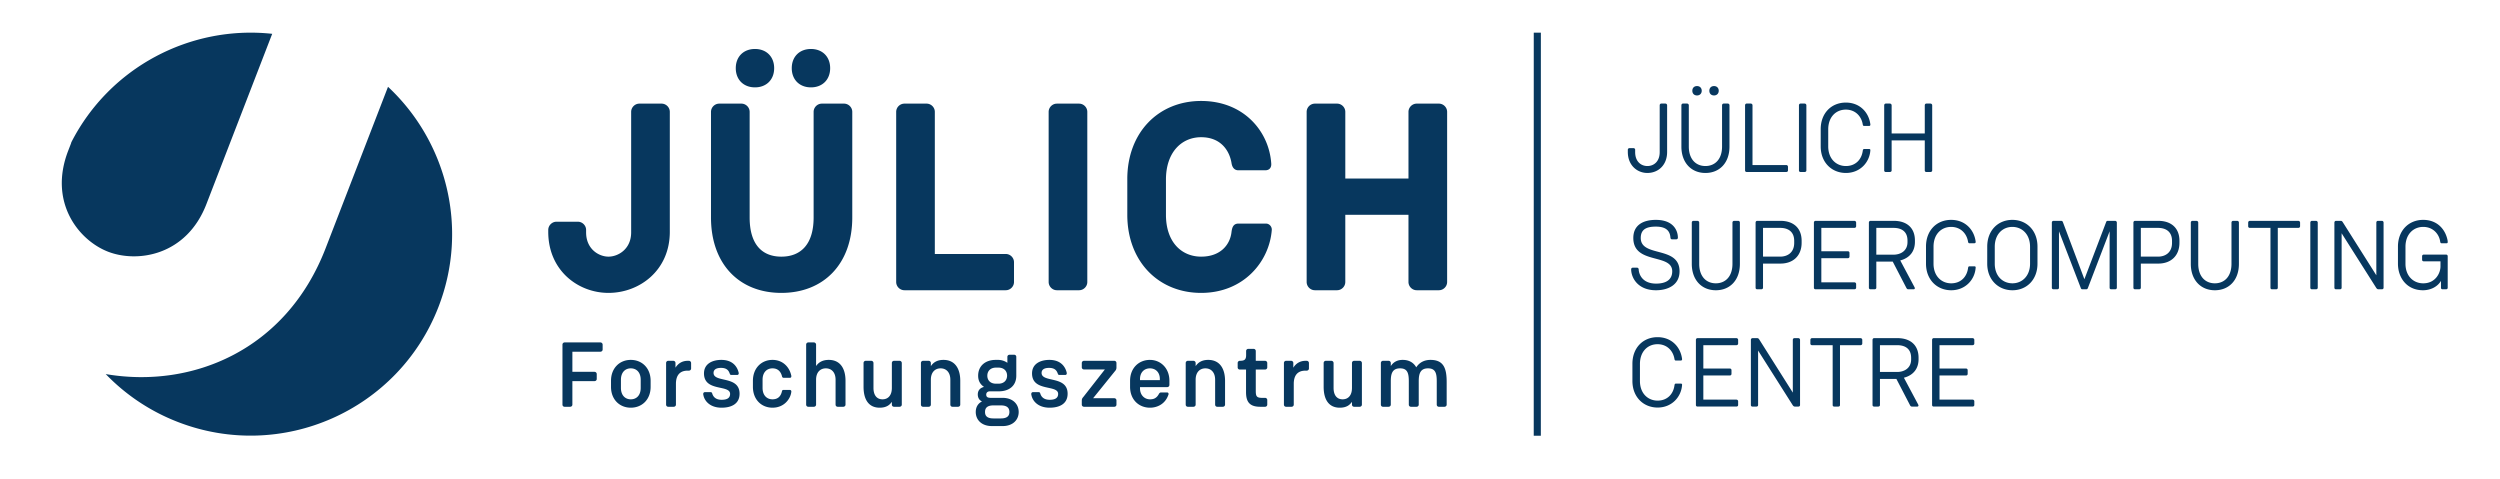 <?xml version="1.0" encoding="UTF-8"?>
<svg width="375.04" height="71.853" viewBox="0 0 375.04 71.853" xml:space="preserve" xmlns="http://www.w3.org/2000/svg">
  <defs>
    <clipPath id="a">
      <path d="M0 53.89h281.28V0H0Z"/>
    </clipPath>
  </defs>
  <g clip-path="url(#a)" transform="matrix(1.333 0 0 -1.333 0 71.853)">
    <path d="M130.53 11.125h-2.234v.114c0 .755.476 1.21 1.117 1.21s1.117-.444 1.117-1.199zm-1.117 2.276c-1.242 0-2.234-.91-2.234-2.358v-.673c0-1.448.992-2.349 2.244-2.349.765 0 1.666.374 2.039 1.376.019.052.05.115.05.166 0 .104-.072.176-.166.176h-.671c-.145 0-.207-.103-.239-.144-.279-.549-.661-.632-1.013-.632-.641 0-1.127.497-1.127 1.231v.145h3.072c.135 0 .238.114.238.249v.475c0 1.386-.972 2.338-2.193 2.338m-7.047 8.771v19.139c0 .51-.42.93-.93.93h-2.49c-.51 0-.93-.42-.93-.93V22.172c0-.512.42-.932.93-.932h2.49c.51 0 .93.42.93.932m3.041-8.874h-3.414a.25.25 0 0 1-.248-.248v-.487c0-.134.113-.238.248-.238h2.35l-2.413-3.083c-.122-.144-.185-.217-.185-.455v-.424c0-.134.113-.238.248-.238h3.414c.135 0 .239.104.239.238v.476a.243.243 0 0 1-.239.248h-2.389l2.473 3.062a.548.548 0 0 1 .155.404v.497a.243.243 0 0 1-.239.248m-8.186-1.365c0 .434.393.568.838.568.703 0 .879-.352.983-.641.041-.103.072-.155.185-.155h.653c.093 0 .175.062.175.176a.472.472 0 0 1-.019.134c-.156.611-.652 1.386-1.936 1.386-1.023 0-1.954-.444-1.954-1.52 0-2.101 2.937-1.232 2.937-2.308 0-.475-.362-.662-.951-.662-.745 0-.973.425-1.055.693-.031.104-.072.167-.188.167h-.64a.183.183 0 0 1-.186-.167.3.3 0 0 1 .01-.144c.123-.704.775-1.439 2.049-1.439 1.076 0 2.028.404 2.028 1.574 0 2.068-2.929 1.21-2.929 2.338m-11.045 1.468c-.724 0-1.147-.299-1.417-.703v.352a.25.25 0 0 1-.249.248h-.63a.243.243 0 0 1-.239-.248V8.363c0-.134.104-.238.239-.238h.63c.136 0 .249.104.249.238v2.804c0 .827.455 1.282 1.097 1.282.641 0 1.096-.455 1.096-1.282V8.363c0-.134.103-.238.238-.238h.631c.135 0 .248.104.248.238v2.68c0 1.406-.619 2.358-1.893 2.358m6.45-6.589h-.818c-.704 0-.952.279-.952.723 0 .456.248.745.952.745h.818c.713 0 .972-.289.972-.745 0-.444-.259-.723-.972-.723m-.539 5.72h.279c.622 0 .973-.383.973-.91-.01-.538-.371-.9-.973-.9h-.279c-.61 0-.973.362-.973.9 0 .527.363.91.973.91m.746-3.403h-1.336c-.351 0-.506.103-.506.362 0 .238.166.372.414.372h1.004c1.158 0 1.965.621 1.965 1.759v2.121a.234.234 0 0 1-.239.237h-.517c-.145 0-.248-.103-.248-.237v-.673a1.796 1.796 0 0 1-1.055.331h-.26c-1.168 0-1.974-.682-1.974-1.779 0-.549.207-.952.662-1.263-.486-.113-.703-.444-.703-.847 0-.352.154-.642.474-.786-.455-.228-.703-.642-.703-1.191 0-.868.641-1.582 1.821-1.582h1.201c1.158 0 1.81.703 1.81 1.582 0 .88-.652 1.594-1.81 1.594m40.188 4.169h-.632a.243.243 0 0 1-.238-.248v-2.804c0-.828-.413-1.283-1.055-1.283-.632 0-1.015.455-1.015 1.283v2.804a.251.251 0 0 1-.248.248h-.631a.242.242 0 0 1-.238-.248v-2.68c0-1.448.59-2.349 1.811-2.349.746 0 1.116.291 1.376.663v-.321c0-.134.104-.238.238-.238h.632c.134 0 .247.104.247.238v4.687a.25.25 0 0 1-.247.248m-17.046.103c-.724 0-1.148-.299-1.417-.703v.352a.251.251 0 0 1-.249.248h-.63a.243.243 0 0 1-.239-.248V8.363c0-.134.104-.238.239-.238h.63c.135 0 .249.104.249.238v2.804c0 .827.454 1.282 1.096 1.282s1.097-.455 1.097-1.282V8.363c0-.134.103-.238.238-.238h.631c.135 0 .248.104.248.238v2.68c0 1.406-.621 2.358-1.893 2.358m-21.859 8.771v2.219c0 .509-.42.929-.93.929h-7.98v15.991c0 .51-.419.93-.93.93h-2.489a.935.935 0 0 1-.931-.93V22.172c0-.512.42-.932.931-.932h11.399c.51 0 .93.42.93.932m47.814 20.069h-2.49c-.51 0-.93-.42-.93-.93v-7.5h-7.11v7.5c0 .51-.42.93-.93.93h-2.49a.934.934 0 0 1-.929-.93V22.172c0-.512.419-.932.929-.932h2.49c.51 0 .93.42.93.932v7.559h7.11v-7.559c0-.512.42-.932.93-.932h2.49c.51 0 .93.42.93.932v19.139c0 .51-.42.93-.93.93m-.941-28.84c-.713 0-1.251-.299-1.604-.838-.33.59-.888.838-1.519.838-.705 0-1.098-.32-1.345-.693v.342a.251.251 0 0 1-.249.248h-.631a.242.242 0 0 1-.237-.248V8.363c0-.134.103-.238.237-.238h.631c.135 0 .249.104.249.238v2.638c0 .838.165 1.448 1.044 1.448.807 0 .983-.507.983-1.448V8.363c0-.134.103-.238.238-.238h.64c.125 0 .239.104.239.238v2.638c0 .89.207 1.448 1.045 1.448s.982-.558.982-1.448V8.363c0-.134.104-.238.238-.238h.631c.135 0 .248.104.248.238v2.534c0 1.491-.299 2.504-1.82 2.504m-18.619-.103h-1.045v1.097a.243.243 0 0 1-.238.248h-.61a.243.243 0 0 1-.238-.248v-.456c0-.527-.207-.641-.713-.641a.242.242 0 0 1-.238-.248v-.497c0-.134.103-.238.238-.238h.703V9.78c0-1.065.362-1.655 1.604-1.655h.537c.135 0 .248.104.248.238v.528a.243.243 0 0 1-.248.238h-.352c-.621 0-.693.217-.693.807v2.379h1.045c.135 0 .248.104.248.238v.497a.25.25 0 0 1-.248.248m.097 15.443h-3.091c-.6 0-.72-.48-.78-.93-.15-1.44-1.23-2.79-3.42-2.79s-3.959 1.62-3.959 4.71v3.96c0 3.09 1.769 4.77 3.959 4.77s3.18-1.47 3.42-2.91c.09-.6.42-.81.75-.81h3.06c.45 0 .69.3.661.75-.241 3.63-3.091 7.05-7.891 7.05s-8.31-3.54-8.31-8.79v-4.02c0-5.251 3.51-8.79 8.31-8.79s7.68 3.539 7.95 7.08c.03.33-.239.72-.659.72m4.592-15.443h-.134c-.672 0-1.117-.352-1.375-.776v.528a.243.243 0 0 1-.239.248h-.58a.242.242 0 0 1-.238-.248V8.363c0-.134.103-.238.238-.238h.621c.136 0 .248.104.248.238v2.338c0 .973.446 1.49 1.315 1.49h.144c.135 0 .249.104.249.238v.621a.251.251 0 0 1-.249.248M94.985 42.241h-2.49c-.51 0-.93-.42-.93-.93v-11.88c0-3.089-1.5-4.41-3.63-4.41s-3.57 1.321-3.57 4.41v11.88c0 .51-.419.93-.93.93h-2.489a.935.935 0 0 1-.931-.93v-11.88c0-5.249 3.181-8.49 7.92-8.49 4.741 0 7.98 3.241 7.98 8.49v11.88c0 .51-.42.93-.93.93M67.572 15.367h-4.035a.243.243 0 0 1-.237-.248V8.363c0-.134.103-.238.237-.238h.631c.134 0 .248.104.248.238v2.649h2.493c.135 0 .249.103.249.238v.559a.253.253 0 0 1-.249.248h-2.493v2.265h3.156c.134 0 .249.104.249.239v.558a.253.253 0 0 1-.249.248m4.533-5.121c0-.828-.466-1.283-1.117-1.283-.632 0-1.108.455-1.108 1.283v.921c0 .827.476 1.282 1.108 1.282.651 0 1.117-.455 1.117-1.282zm-1.117 3.155c-1.242 0-2.225-.91-2.225-2.358v-.673c0-1.448.983-2.349 2.225-2.349 1.251 0 2.234.901 2.234 2.349v.673c0 1.448-.983 2.358-2.234 2.358m4.393 27.91c0 .51-.42.93-.93.93h-2.49c-.51 0-.93-.42-.93-.93v-13.56c0-1.89-1.469-2.73-2.55-2.73-1.08 0-2.52.84-2.52 2.73v.27c0 .51-.42.93-.93.93h-2.4c-.51 0-.93-.42-.93-.93v-.21c0-4.35 3.361-6.87 6.78-6.87 3.48 0 6.9 2.52 6.9 6.87zM36.643 25.959c-4.442-11.5-15.062-15.816-24.746-14.154a22.587 22.587 0 0 1 8.14-5.399c11.678-4.513 24.805 1.297 29.317 12.977 3.436 8.893.882 18.622-5.687 24.752zm54.622 18.112c1.29 0 2.161.87 2.161 2.16s-.871 2.16-2.161 2.16-2.16-.87-2.16-2.16.87-2.16 2.16-2.16M23.227 30.928l7.407 19.169c-9.201.995-18.292-3.76-22.607-12.207-.014-.041-.018-.083-.034-.124l-.319-.828c-2.241-5.798 1.179-10.083 4.495-11.364 3.31-1.279 8.819-.443 11.058 5.354m61.739 13.143c1.289 0 2.159.87 2.159 2.16s-.87 2.16-2.159 2.16c-1.291 0-2.161-.87-2.161-2.16s.87-2.16 2.161-2.16m1.971-31.622c.611 0 .941-.372 1.075-.91a.18.18 0 0 1 .176-.155h.716c.091 0 .154.072.154.166 0 .041 0 .083-.02.134-.219.952-.973 1.717-2.101 1.717-1.231 0-2.204-.91-2.204-2.358v-.673c0-1.448.973-2.349 2.204-2.349 1.292 0 1.976.953 2.101 1.667.01.051.02.124.02.165 0 .093-.073.166-.176.166h-.713c-.084 0-.147-.041-.166-.145-.135-.61-.496-.911-1.066-.911-.641 0-1.117.455-1.117 1.283v.921c0 .827.476 1.282 1.117 1.282m14.302.849h-.631a.242.242 0 0 1-.238-.248v-2.804c0-.828-.414-1.283-1.055-1.283-.631 0-1.014.455-1.014 1.283v2.804a.25.25 0 0 1-.247.248h-.631a.243.243 0 0 1-.239-.248v-2.68c0-1.448.591-2.349 1.811-2.349.744 0 1.118.291 1.375.663v-.321c0-.134.103-.238.238-.238h.631c.135 0 .249.104.249.238v4.687a.251.251 0 0 1-.249.248m-7.968.103c-.735 0-1.158-.299-1.429-.693v2.411a.251.251 0 0 1-.248.248h-.63a.244.244 0 0 1-.239-.248V8.363c0-.134.104-.238.239-.238h.63c.135 0 .248.104.248.238v2.804c0 .827.456 1.282 1.098 1.282.641 0 1.096-.455 1.096-1.282V8.363c0-.134.103-.238.239-.238h.63c.135 0 .249.104.249.238v2.68c0 1.406-.61 2.358-1.883 2.358m-12.968-1.468c0 .434.393.568.838.568.703 0 .88-.352.982-.641.042-.103.073-.155.187-.155h.652c.092 0 .175.062.175.176 0 .052-.01.103-.021.134-.154.611-.651 1.386-1.934 1.386-1.024 0-1.955-.444-1.955-1.52 0-2.101 2.938-1.232 2.938-2.308 0-.475-.362-.662-.952-.662-.745 0-.972.425-1.055.693-.031.104-.072.167-.186.167h-.642a.184.184 0 0 1-.186-.167.311.311 0 0 1 .011-.144c.124-.704.775-1.439 2.048-1.439 1.076 0 2.028.404 2.028 1.574 0 2.068-2.928 1.21-2.928 2.338m-2.774 1.365h-.135c-.673 0-1.117-.352-1.376-.776v.528a.242.242 0 0 1-.238.248h-.579a.243.243 0 0 1-.238-.248V8.363c0-.134.104-.238.238-.238h.621c.134 0 .248.104.248.238v2.338c0 .973.445 1.49 1.314 1.49h.145c.134 0 .248.104.248.238v.621a.251.251 0 0 1-.248.248m109.891 28.95c.11 0 .198-.088.198-.198v-5.248c0-1.518-1.034-2.365-2.222-2.365-1.134 0-2.201.847-2.201 2.365v.242c0 .11.078.187.187.187h.452a.18.18 0 0 0 .187-.187v-.264c0-1.056.66-1.562 1.375-1.562.726 0 1.386.506 1.386 1.562v5.27c0 .11.077.198.176.198zm4.95 1.441c0 .319.209.528.528.528.308 0 .528-.209.528-.528s-.22-.528-.528-.528c-.319 0-.528.209-.528.528m-1.915 0c0 .319.209.528.529.528.308 0 .528-.209.528-.528s-.22-.528-.528-.528c-.32 0-.529.209-.529.528m3.994-1.441c.11 0 .187-.088.187-.198v-4.643c0-1.826-1.111-2.97-2.706-2.97-1.584 0-2.706 1.144-2.706 2.97v4.643c0 .11.077.198.175.198h.463c.11 0 .197-.088.197-.198v-4.643c0-1.408.782-2.189 1.871-2.189s1.87.781 1.87 2.189v4.643c0 .11.077.198.187.198zm6.771-7.524c0-.11-.088-.176-.187-.176h-4.466c-.099 0-.177.066-.177.176v7.327c0 .11.078.198.177.198h.462a.198.198 0 0 0 .198-.198v-6.722h3.806c.099 0 .187-.088.187-.198zm1.41-.177c-.099 0-.176.066-.176.176v7.327c0 .11.077.198.176.198h.462c.11 0 .198-.088.198-.198v-7.327c0-.11-.088-.176-.198-.176zm7.74 2.586c.066 0 .132-.055.121-.132-.077-1.364-1.155-2.563-2.75-2.563-1.596 0-2.839 1.177-2.839 2.992v1.925c0 1.838 1.221 3.004 2.828 3.004 1.595 0 2.596-1.122 2.761-2.454.011-.132-.055-.176-.154-.176h-.561c-.066 0-.121.044-.143.176-.143.892-.814 1.662-1.903 1.662-1.1 0-1.981-.814-1.981-2.223V37.43c0-1.397.892-2.212 1.992-2.212 1.078 0 1.782.727 1.903 1.772.022.088.066.143.143.143zm6.42-2.586c-.099 0-.176.066-.176.176v3.378h-3.729v-3.378c0-.11-.089-.176-.199-.176h-.461c-.1 0-.177.066-.177.176v7.327c0 .11.077.198.177.198h.461c.11 0 .199-.088.199-.198v-3.169h3.729v3.169c0 .11.077.198.176.198h.462c.11 0 .198-.088.198-.198v-7.327c0-.11-.088-.176-.198-.176zm-28.61-7.578c-.11 0-.165.055-.187.165-.044.671-.363 1.266-1.639 1.266-1.001 0-1.705-.264-1.705-1.277 0-2.222 4.367-.847 4.367-3.751 0-1.573-1.353-2.134-2.651-2.134-2.08 0-2.795 1.44-2.795 2.354 0 .11.077.187.188.187h.472c.111 0 .177-.088.187-.176.012-.484.342-1.617 1.959-1.617 1.034 0 1.815.374 1.815 1.386 0 2.046-4.379.726-4.379 3.751 0 1.419 1.056 2.035 2.542 2.035 1.969 0 2.475-1.199 2.475-2.013 0-.099-.088-.176-.187-.176zm7.44 2.08c.11 0 .187-.088.187-.198v-4.643c0-1.826-1.111-2.97-2.706-2.97-1.585 0-2.707 1.144-2.707 2.97v4.643c0 .11.078.198.176.198h.463a.197.197 0 0 0 .197-.198v-4.643c0-1.408.782-2.189 1.871-2.189s1.87.781 1.87 2.189v4.643c0 .11.077.198.187.198zm2.79-4.027h1.936c.825 0 1.573.462 1.573 1.541v.23c0 1.09-.748 1.464-1.573 1.464h-1.936zm0-.781v-2.718c0-.109-.088-.175-.198-.175h-.462c-.099 0-.176.066-.176.175v7.328c0 .11.077.198.176.198h2.629c1.419 0 2.376-.781 2.376-2.244v-.221c0-1.463-.957-2.343-2.376-2.343zm10.48 4.203c0-.11-.088-.187-.198-.187h-3.719v-2.629h2.982a.18.18 0 0 0 .187-.187v-.408a.179.179 0 0 0-.187-.187h-2.982v-2.717h3.719c.11 0 .198-.088.198-.187v-.418c0-.11-.088-.176-.198-.176h-4.379c-.099 0-.176.066-.176.176v7.327c0 .11.077.198.176.198h4.379c.11 0 .198-.088.198-.198zm2.27-3.202h1.936c.825 0 1.573.451 1.573 1.408v.176c0 1.089-.748 1.431-1.573 1.431h-1.936zm0-3.719c0-.11-.088-.176-.198-.176h-.462c-.099 0-.176.066-.176.176v7.327c0 .111.077.199.176.199h2.629c1.419 0 2.376-.748 2.376-2.212v-.165c0-.979-.517-1.782-1.65-2.079l1.584-2.971c.033-.066.055-.109.055-.153 0-.078-.055-.122-.132-.122h-.605c-.11 0-.165.066-.209.144l-1.54 2.97h-1.848zm11.06 2.41c.066 0 .132-.055.121-.132-.077-1.364-1.155-2.563-2.75-2.563-1.596 0-2.839 1.177-2.839 2.992v1.925c0 1.838 1.221 3.004 2.828 3.004 1.595 0 2.596-1.122 2.761-2.454.011-.132-.055-.176-.154-.176h-.561c-.066 0-.121.044-.143.176-.143.892-.814 1.662-1.903 1.662-1.1 0-1.981-.814-1.981-2.223V24.23c0-1.397.892-2.212 1.992-2.212 1.078 0 1.782.727 1.903 1.772.022.088.066.143.143.143zm2.27.297c0-1.397.891-2.211 1.991-2.211 1.079 0 1.981.814 1.981 2.211v1.903c0 1.409-.902 2.234-1.992 2.234-1.1 0-1.98-.825-1.98-2.234zm-.847 1.915c0 1.836 1.221 3.014 2.827 3.014 1.596 0 2.828-1.178 2.828-3.014V24.23c0-1.815-1.222-2.992-2.817-2.992s-2.838 1.177-2.838 2.992zm7.447-4.797c-.099 0-.176.066-.176.176v7.327c0 .11.077.198.176.198h.88c.099 0 .143-.055.176-.11l2.431-6.458 2.454 6.447c.033.077.077.121.154.121h.858c.099 0 .187-.088.187-.198v-7.327c0-.11-.088-.176-.187-.176h-.451c-.11 0-.176.066-.176.176v6.348l-2.453-6.403c-.034-.077-.089-.121-.177-.121h-.429c-.11 0-.142.044-.176.121l-2.464 6.403v-6.348c0-.11-.077-.176-.187-.176zm9.84 3.674h1.936c.825 0 1.573.462 1.573 1.541v.23c0 1.09-.748 1.464-1.573 1.464h-1.936zm0-.781v-2.718c0-.109-.088-.175-.198-.175h-.462c-.099 0-.176.066-.176.175v7.328c0 .11.077.198.176.198h2.629c1.419 0 2.376-.781 2.376-2.244v-.221c0-1.463-.957-2.343-2.376-2.343zm10.85 4.808c.11 0 .187-.088.187-.198v-4.643c0-1.826-1.111-2.97-2.707-2.97-1.584 0-2.706 1.144-2.706 2.97v4.643c0 .11.078.198.176.198h.462c.11 0 .198-.088.198-.198v-4.643c0-1.408.782-2.189 1.87-2.189 1.089 0 1.871.781 1.871 2.189v4.643c0 .11.077.198.187.198zm1.23-.199c0 .11.076.198.187.198h5.457a.198.198 0 0 0 .198-.198v-.407c0-.11-.089-.187-.198-.187h-2.311v-6.733c0-.11-.077-.176-.187-.176h-.462c-.11 0-.176.066-.176.176v6.733h-2.321a.178.178 0 0 0-.187.187zm7.17-7.502c-.1 0-.177.066-.177.176v7.327c0 .11.077.198.177.198h.462a.198.198 0 0 0 .198-.198v-7.327c0-.11-.089-.176-.198-.176zm3.16 0h-.45c-.1 0-.177.066-.177.176v7.327c0 .11.077.198.177.198h.55c.121 0 .175-.088.219-.154l3.774-5.974v5.93c0 .11.066.198.177.198h.45c.11 0 .187-.088.187-.198v-7.327c0-.11-.077-.176-.187-.176h-.374c-.076 0-.176 0-.297.209l-3.862 6.095v-6.128c0-.11-.077-.176-.187-.176m9.43 3.146c-.11 0-.187.066-.187.176v.396c0 .11.077.187.187.187h2.509a.179.179 0 0 0 .186-.187v-3.543c0-.11-.077-.175-.186-.175h-.397c-.11 0-.175.065-.175.175v.771c-.375-.65-1.156-1.056-2.025-1.056-1.782 0-2.816 1.364-2.816 2.992v1.914c0 1.837 1.232 3.015 2.838 3.015 1.595 0 2.519-1.079 2.751-2.332.01-.1.01-.133.01-.177 0-.077-.044-.121-.109-.121h-.595c-.077 0-.121.055-.142.176-.1.792-.748 1.662-1.915 1.662-1.1 0-1.992-.826-1.992-2.234V24.23c0-1.397.892-2.212 2.003-2.212 1.365 0 1.937 1.145 1.937 1.904v.572zm-83.59-13.761c.066 0 .132-.055.121-.132-.077-1.364-1.155-2.563-2.75-2.563-1.596 0-2.839 1.177-2.839 2.992v1.925c0 1.838 1.221 3.004 2.828 3.004 1.595 0 2.596-1.122 2.761-2.454.011-.132-.055-.176-.154-.176h-.561c-.066 0-.121.044-.143.176-.143.892-.814 1.662-1.903 1.662-1.1 0-1.981-.814-1.981-2.223V11.03c0-1.397.892-2.212 1.992-2.212 1.078 0 1.782.727 1.903 1.772.022.088.066.143.143.143zm6.43 4.511c0-.11-.088-.187-.198-.187h-3.719v-2.629h2.981a.18.18 0 0 0 .188-.187v-.408a.18.18 0 0 0-.188-.187h-2.981V8.929h3.719c.11 0 .198-.088.198-.187v-.418c0-.11-.088-.176-.198-.176h-4.379c-.099 0-.176.066-.176.176v7.327c0 .11.077.198.176.198h4.379c.11 0 .198-.088.198-.198zm2.06-7.097h-.451c-.099 0-.176.066-.176.176v7.327c0 .11.077.198.176.198h.55c.121 0 .176-.088.22-.154l3.774-5.974v5.93c0 .11.066.198.176.198h.451c.11 0 .187-.088.187-.198V8.323c0-.11-.077-.176-.187-.176h-.374c-.077 0-.176 0-.297.209l-3.862 6.095V8.323c0-.11-.077-.176-.187-.176m6.07 7.503c0 .11.077.198.187.198h5.457a.198.198 0 0 0 .198-.198v-.407c0-.11-.089-.187-.198-.187h-2.311V8.323c0-.11-.077-.176-.187-.176h-.462c-.11 0-.176.066-.176.176v6.733h-2.321a.179.179 0 0 0-.187.187zm7.83-3.608h1.936c.825 0 1.573.451 1.573 1.408v.176c0 1.089-.748 1.431-1.573 1.431h-1.936zm0-3.719c0-.11-.088-.176-.198-.176h-.462c-.099 0-.176.066-.176.176v7.327c0 .111.077.199.176.199h2.629c1.419 0 2.376-.748 2.376-2.212v-.165c0-.979-.517-1.782-1.65-2.079l1.584-2.971c.033-.066.055-.109.055-.153 0-.078-.055-.122-.132-.122h-.605c-.11 0-.165.066-.209.144l-1.54 2.97h-1.848zm10.62 6.921c0-.11-.088-.187-.198-.187h-3.719v-2.629h2.982a.18.18 0 0 0 .187-.187v-.408a.179.179 0 0 0-.187-.187h-2.982V8.929h3.719c.11 0 .198-.088.198-.187v-.418c0-.11-.088-.176-.198-.176h-4.379c-.099 0-.176.066-.176.176v7.327c0 .11.077.198.176.198h4.379c.11 0 .198-.088.198-.198z" fill="#07375e"/>
    <path d="m173.01 50.224-.003-45.357" fill="none" stroke="#07375e" stroke-miterlimit="10" stroke-width=".8"/>
  </g>
</svg>
